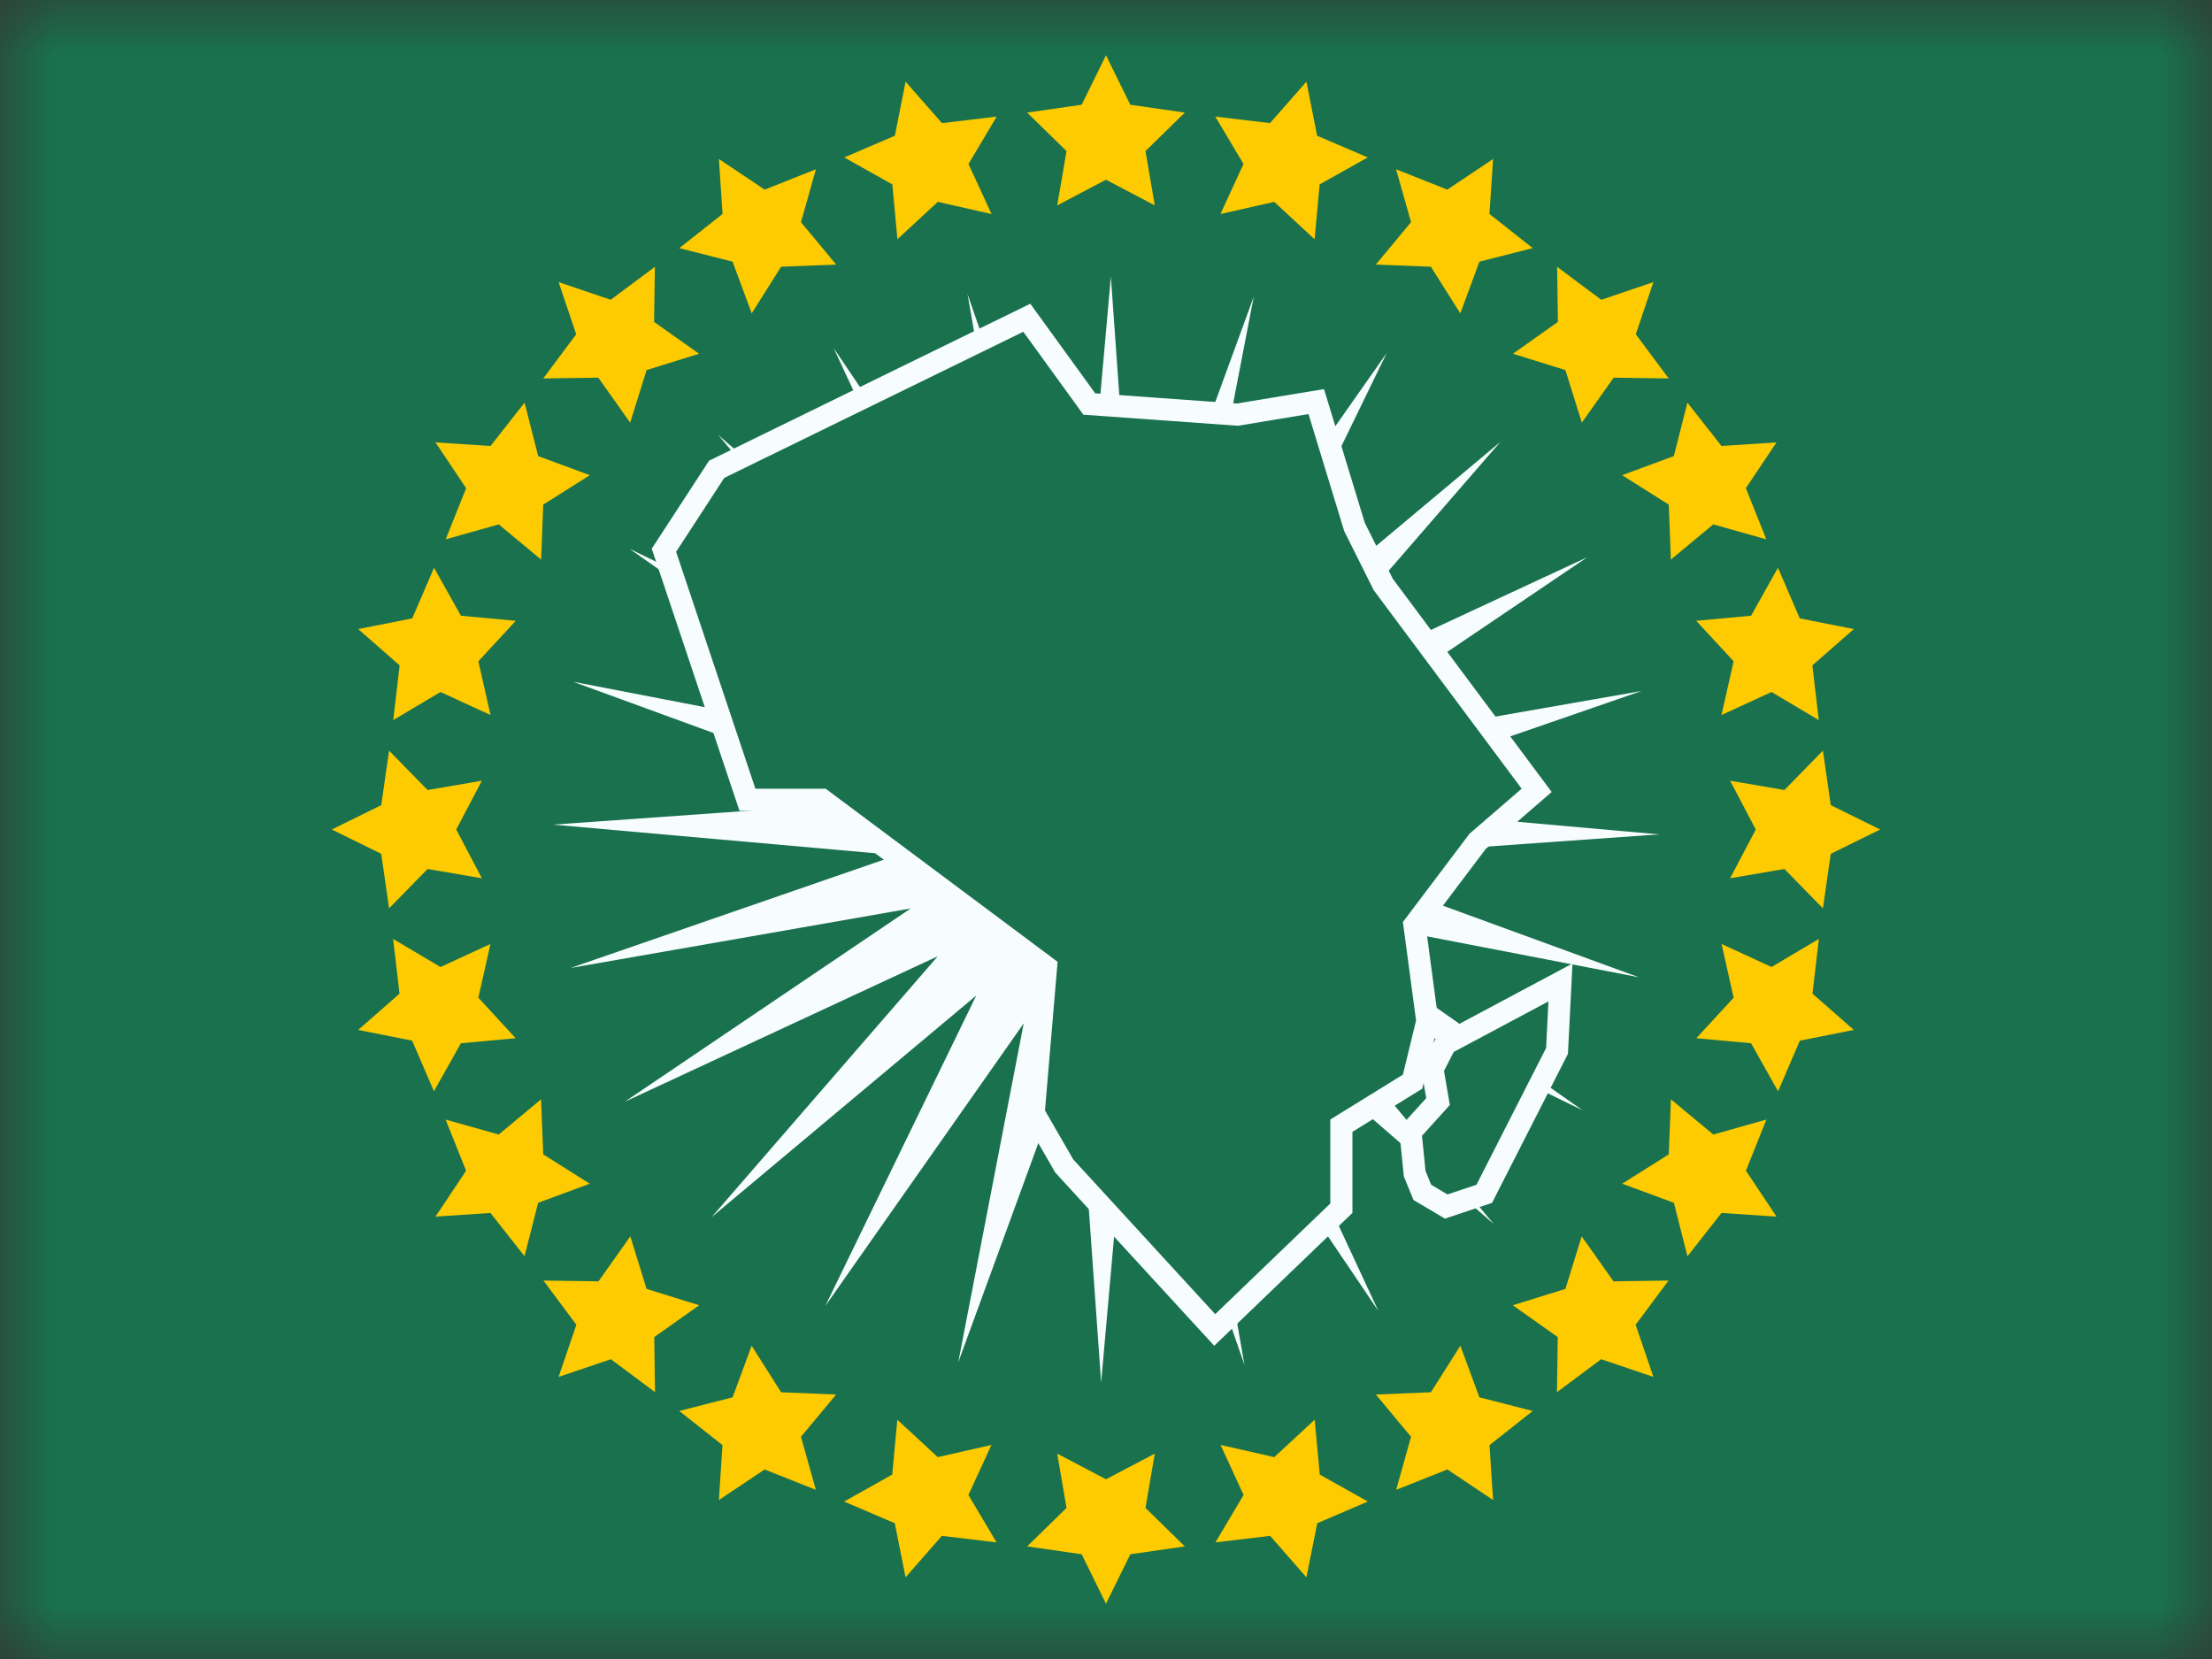 <?xml version="1.0" encoding="UTF-8"?>
<svg width="20px" height="15px" viewBox="0 0 20 15" version="1.1" xmlns="http://www.w3.org/2000/svg" xmlns:xlink="http://www.w3.org/1999/xlink">
    <rect x="0" y="0" width="20" height="15" fill="#333333" stroke="none"/>
    <title>flags/M/African Union</title>
    <defs>
        <rect id="path-1" x="0" y="0" width="20" height="15"></rect>
        <rect id="path-3" x="0" y="0" width="20" height="15"></rect>
    </defs>
    <g id="Symbols" stroke="none" stroke-width="1" fill="none" fill-rule="evenodd">
        <g id="flag">
            <mask id="mask-2" fill="white">
                <use xlink:href="#path-1"></use>
            </mask>
            <g id="mask"></g>
            <g id="contents" mask="url(#mask-2)">
                <g transform="translate(0, -0)">
                    <mask id="mask-4" fill="white">
                        <use xlink:href="#path-3"></use>
                    </mask>
                    <use id="background" stroke="none" fill="#19724D" fill-rule="evenodd" xlink:href="#path-3"></use>
                    <polygon id="Star" stroke="none" fill="#F7FCFF" fill-rule="nonzero" mask="url(#mask-4)" points="9.735 9.386 8.664 12.318 9.256 9.253 7.462 11.808 8.827 9.001 6.434 11.005 8.479 8.646 5.648 9.962 8.234 8.214 5.159 8.752 8.109 7.732 5 7.456 8.114 7.235 5.182 6.164 8.247 6.756 5.692 4.962 8.499 6.327 6.495 3.934 8.854 5.979 7.538 3.148 9.286 5.734 8.748 2.659 9.768 5.609 10.044 2.5 10.265 5.614 11.336 2.682 10.744 5.747 12.538 3.192 11.173 5.999 13.566 3.995 11.521 6.354 14.352 5.038 11.766 6.786 14.841 6.248 11.891 7.268 15 7.544 11.886 7.765 14.818 8.836 11.753 8.244 14.308 10.038 11.501 8.673 13.505 11.066 11.146 9.021 12.462 11.852 10.714 9.266 11.252 12.341 10.232 9.391 9.956 12.5"></polygon>
                    <path d="M9.284,2.873 L9.849,3.653 L11.188,3.749 L11.901,3.631 L12.247,4.765 L12.507,5.285 L13.894,7.146 L13.36,7.607 L12.789,8.364 L12.905,9.232 L12.772,9.78 L12.128,10.178 L12.128,10.924 L10.983,12.025 L9.623,10.543 L9.346,10.063 L9.458,8.743 L7.432,7.231 L6.758,7.231 L6.003,4.975 L6.48,4.243 L9.284,2.873 Z M14.109,8.883 L14.078,9.502 L13.42,10.794 L13.076,10.909 L12.86,10.781 L12.791,10.612 L12.753,10.235 L13.002,9.96 L12.952,9.667 L13.069,9.438 L14.109,8.883 Z" id="Combined-Shape" stroke="#F7FCFF" stroke-width="0.2" fill="#19724D" fill-rule="nonzero" mask="url(#mask-4)"></path>
                    <polygon id="star---55" stroke="none" fill="#FECA00" fill-rule="evenodd" mask="url(#mask-4)" points="10 1.625 9.559 1.857 9.643 1.366 9.287 1.018 9.78 0.947 10 0.5 10.22 0.947 10.713 1.018 10.357 1.366 10.441 1.857"></polygon>
                    <polygon id="star---55" stroke="none" fill="#FECA00" fill-rule="evenodd" mask="url(#mask-4)" transform="translate(11.618, 1.463) rotate(15) translate(-11.618, -1.463) " points="11.618 1.838 11.177 2.07 11.261 1.579 10.904 1.231 11.397 1.16 11.618 0.713 11.838 1.16 12.331 1.231 11.974 1.579 12.058 2.07"></polygon>
                    <polygon id="star---55" stroke="none" fill="#FECA00" fill-rule="evenodd" mask="url(#mask-4)" transform="translate(13.125, 2.087) rotate(30) translate(-13.125, -2.087) " points="13.125 2.462 12.684 2.694 12.768 2.203 12.412 1.856 12.905 1.784 13.125 1.337 13.345 1.784 13.838 1.856 13.482 2.203 13.566 2.694"></polygon>
                    <polygon id="star---55" stroke="none" fill="#FECA00" fill-rule="evenodd" mask="url(#mask-4)" transform="translate(14.419, 3.081) rotate(45) translate(-14.419, -3.081) " points="14.419 3.456 13.979 3.687 14.063 3.196 13.706 2.849 14.199 2.777 14.419 2.331 14.64 2.777 15.133 2.849 14.776 3.196 14.86 3.687"></polygon>
                    <polygon id="star---55" stroke="none" fill="#FECA00" fill-rule="evenodd" mask="url(#mask-4)" transform="translate(15.413, 4.375) rotate(60) translate(-15.413, -4.375) " points="15.413 4.75 14.972 4.982 15.056 4.491 14.699 4.143 15.192 4.072 15.413 3.625 15.633 4.072 16.126 4.143 15.769 4.491 15.853 4.982"></polygon>
                    <polygon id="star---55" stroke="none" fill="#FECA00" fill-rule="evenodd" mask="url(#mask-4)" transform="translate(16.037, 5.882) rotate(75) translate(-16.037, -5.882) " points="16.037 6.257 15.596 6.489 15.68 5.998 15.324 5.651 15.817 5.579 16.037 5.132 16.257 5.579 16.75 5.651 16.394 5.998 16.478 6.489"></polygon>
                    <polygon id="star---55" stroke="none" fill="#FECA00" fill-rule="evenodd" mask="url(#mask-4)" transform="translate(16.25, 7.5) rotate(90) translate(-16.25, -7.5) " points="16.25 7.875 15.809 8.107 15.893 7.616 15.537 7.268 16.03 7.197 16.25 6.75 16.47 7.197 16.963 7.268 16.607 7.616 16.691 8.107"></polygon>
                    <polygon id="star---55" stroke="none" fill="#FECA00" fill-rule="evenodd" mask="url(#mask-4)" transform="translate(16.037, 9.118) rotate(105) translate(-16.037, -9.118) " points="16.037 9.493 15.596 9.724 15.68 9.234 15.324 8.886 15.817 8.814 16.037 8.368 16.257 8.814 16.75 8.886 16.394 9.234 16.478 9.724"></polygon>
                    <polygon id="star---55" stroke="none" fill="#FECA00" fill-rule="evenodd" mask="url(#mask-4)" transform="translate(15.413, 10.625) rotate(120) translate(-15.413, -10.625) " points="15.413 11 14.972 11.232 15.056 10.741 14.699 10.393 15.192 10.322 15.413 9.875 15.633 10.322 16.126 10.393 15.769 10.741 15.853 11.232"></polygon>
                    <polygon id="star---55" stroke="none" fill="#FECA00" fill-rule="evenodd" mask="url(#mask-4)" transform="translate(14.419, 11.919) rotate(135) translate(-14.419, -11.919) " points="14.419 12.294 13.979 12.526 14.063 12.035 13.706 11.688 14.199 11.616 14.419 11.169 14.64 11.616 15.133 11.688 14.776 12.035 14.86 12.526"></polygon>
                    <polygon id="star---55" stroke="none" fill="#FECA00" fill-rule="evenodd" mask="url(#mask-4)" transform="translate(13.125, 12.913) rotate(150) translate(-13.125, -12.913) " points="13.125 13.288 12.684 13.519 12.768 13.029 12.412 12.681 12.905 12.609 13.125 12.163 13.345 12.609 13.838 12.681 13.482 13.029 13.566 13.519"></polygon>
                    <polygon id="star---55" stroke="none" fill="#FECA00" fill-rule="evenodd" mask="url(#mask-4)" transform="translate(11.618, 13.537) rotate(165) translate(-11.618, -13.537) " points="11.618 13.912 11.177 14.144 11.261 13.653 10.904 13.305 11.397 13.234 11.618 12.787 11.838 13.234 12.331 13.305 11.974 13.653 12.058 14.144"></polygon>
                    <polygon id="star---55" stroke="none" fill="#FECA00" fill-rule="evenodd" mask="url(#mask-4)" transform="translate(10, 13.75) rotate(180) translate(-10, -13.75) " points="10 14.125 9.559 14.357 9.643 13.866 9.287 13.518 9.78 13.447 10 13 10.22 13.447 10.713 13.518 10.357 13.866 10.441 14.357"></polygon>
                    <polygon id="star---55" stroke="none" fill="#FECA00" fill-rule="evenodd" mask="url(#mask-4)" transform="translate(8.382, 13.537) rotate(195) translate(-8.382, -13.537) " points="8.382 13.912 7.942 14.144 8.026 13.653 7.669 13.305 8.162 13.234 8.382 12.787 8.603 13.234 9.096 13.305 8.739 13.653 8.823 14.144"></polygon>
                    <polygon id="star---55" stroke="none" fill="#FECA00" fill-rule="evenodd" mask="url(#mask-4)" transform="translate(6.875, 12.913) rotate(210) translate(-6.875, -12.913) " points="6.875 13.288 6.434 13.519 6.518 13.029 6.162 12.681 6.655 12.609 6.875 12.163 7.095 12.609 7.588 12.681 7.232 13.029 7.316 13.519"></polygon>
                    <polygon id="star---55" stroke="none" fill="#FECA00" fill-rule="evenodd" mask="url(#mask-4)" transform="translate(5.581, 11.919) rotate(225) translate(-5.581, -11.919) " points="5.581 12.294 5.14 12.526 5.224 12.035 4.867 11.688 5.36 11.616 5.581 11.169 5.801 11.616 6.294 11.688 5.937 12.035 6.021 12.526"></polygon>
                    <polygon id="star---55" stroke="none" fill="#FECA00" fill-rule="evenodd" mask="url(#mask-4)" transform="translate(4.587, 10.625) rotate(240) translate(-4.587, -10.625) " points="4.587 11 4.147 11.232 4.231 10.741 3.874 10.393 4.367 10.322 4.587 9.875 4.808 10.322 5.301 10.393 4.944 10.741 5.028 11.232"></polygon>
                    <polygon id="star---55" stroke="none" fill="#FECA00" fill-rule="evenodd" mask="url(#mask-4)" transform="translate(3.963, 9.118) rotate(255) translate(-3.963, -9.118) " points="3.963 9.493 3.522 9.724 3.606 9.234 3.25 8.886 3.743 8.814 3.963 8.368 4.183 8.814 4.676 8.886 4.32 9.234 4.404 9.724"></polygon>
                    <polygon id="star---55" stroke="none" fill="#FECA00" fill-rule="evenodd" mask="url(#mask-4)" transform="translate(3.75, 7.5) rotate(270) translate(-3.75, -7.5) " points="3.75 7.875 3.309 8.107 3.393 7.616 3.037 7.268 3.53 7.197 3.75 6.75 3.97 7.197 4.463 7.268 4.107 7.616 4.191 8.107"></polygon>
                    <polygon id="star---55" stroke="none" fill="#FECA00" fill-rule="evenodd" mask="url(#mask-4)" transform="translate(3.963, 5.882) rotate(285) translate(-3.963, -5.882) " points="3.963 6.257 3.522 6.489 3.606 5.998 3.25 5.651 3.743 5.579 3.963 5.132 4.183 5.579 4.676 5.651 4.32 5.998 4.404 6.489"></polygon>
                    <polygon id="star---55" stroke="none" fill="#FECA00" fill-rule="evenodd" mask="url(#mask-4)" transform="translate(4.587, 4.375) rotate(300) translate(-4.587, -4.375) " points="4.587 4.75 4.147 4.982 4.231 4.491 3.874 4.143 4.367 4.072 4.587 3.625 4.808 4.072 5.301 4.143 4.944 4.491 5.028 4.982"></polygon>
                    <polygon id="star---55" stroke="none" fill="#FECA00" fill-rule="evenodd" mask="url(#mask-4)" transform="translate(5.581, 3.081) rotate(315) translate(-5.581, -3.081) " points="5.581 3.456 5.14 3.687 5.224 3.196 4.867 2.849 5.36 2.777 5.581 2.331 5.801 2.777 6.294 2.849 5.937 3.196 6.021 3.687"></polygon>
                    <polygon id="star---55" stroke="none" fill="#FECA00" fill-rule="evenodd" mask="url(#mask-4)" transform="translate(6.875, 2.087) rotate(330) translate(-6.875, -2.087) " points="6.875 2.462 6.434 2.694 6.518 2.203 6.162 1.856 6.655 1.784 6.875 1.337 7.095 1.784 7.588 1.856 7.232 2.203 7.316 2.694"></polygon>
                    <polygon id="star---55" stroke="none" fill="#FECA00" fill-rule="evenodd" mask="url(#mask-4)" transform="translate(8.382, 1.463) rotate(345) translate(-8.382, -1.463) " points="8.382 1.838 7.942 2.07 8.026 1.579 7.669 1.231 8.162 1.16 8.382 0.713 8.603 1.16 9.096 1.231 8.739 1.579 8.823 2.07"></polygon>
                </g>
            </g>
        </g>
    </g>
</svg>